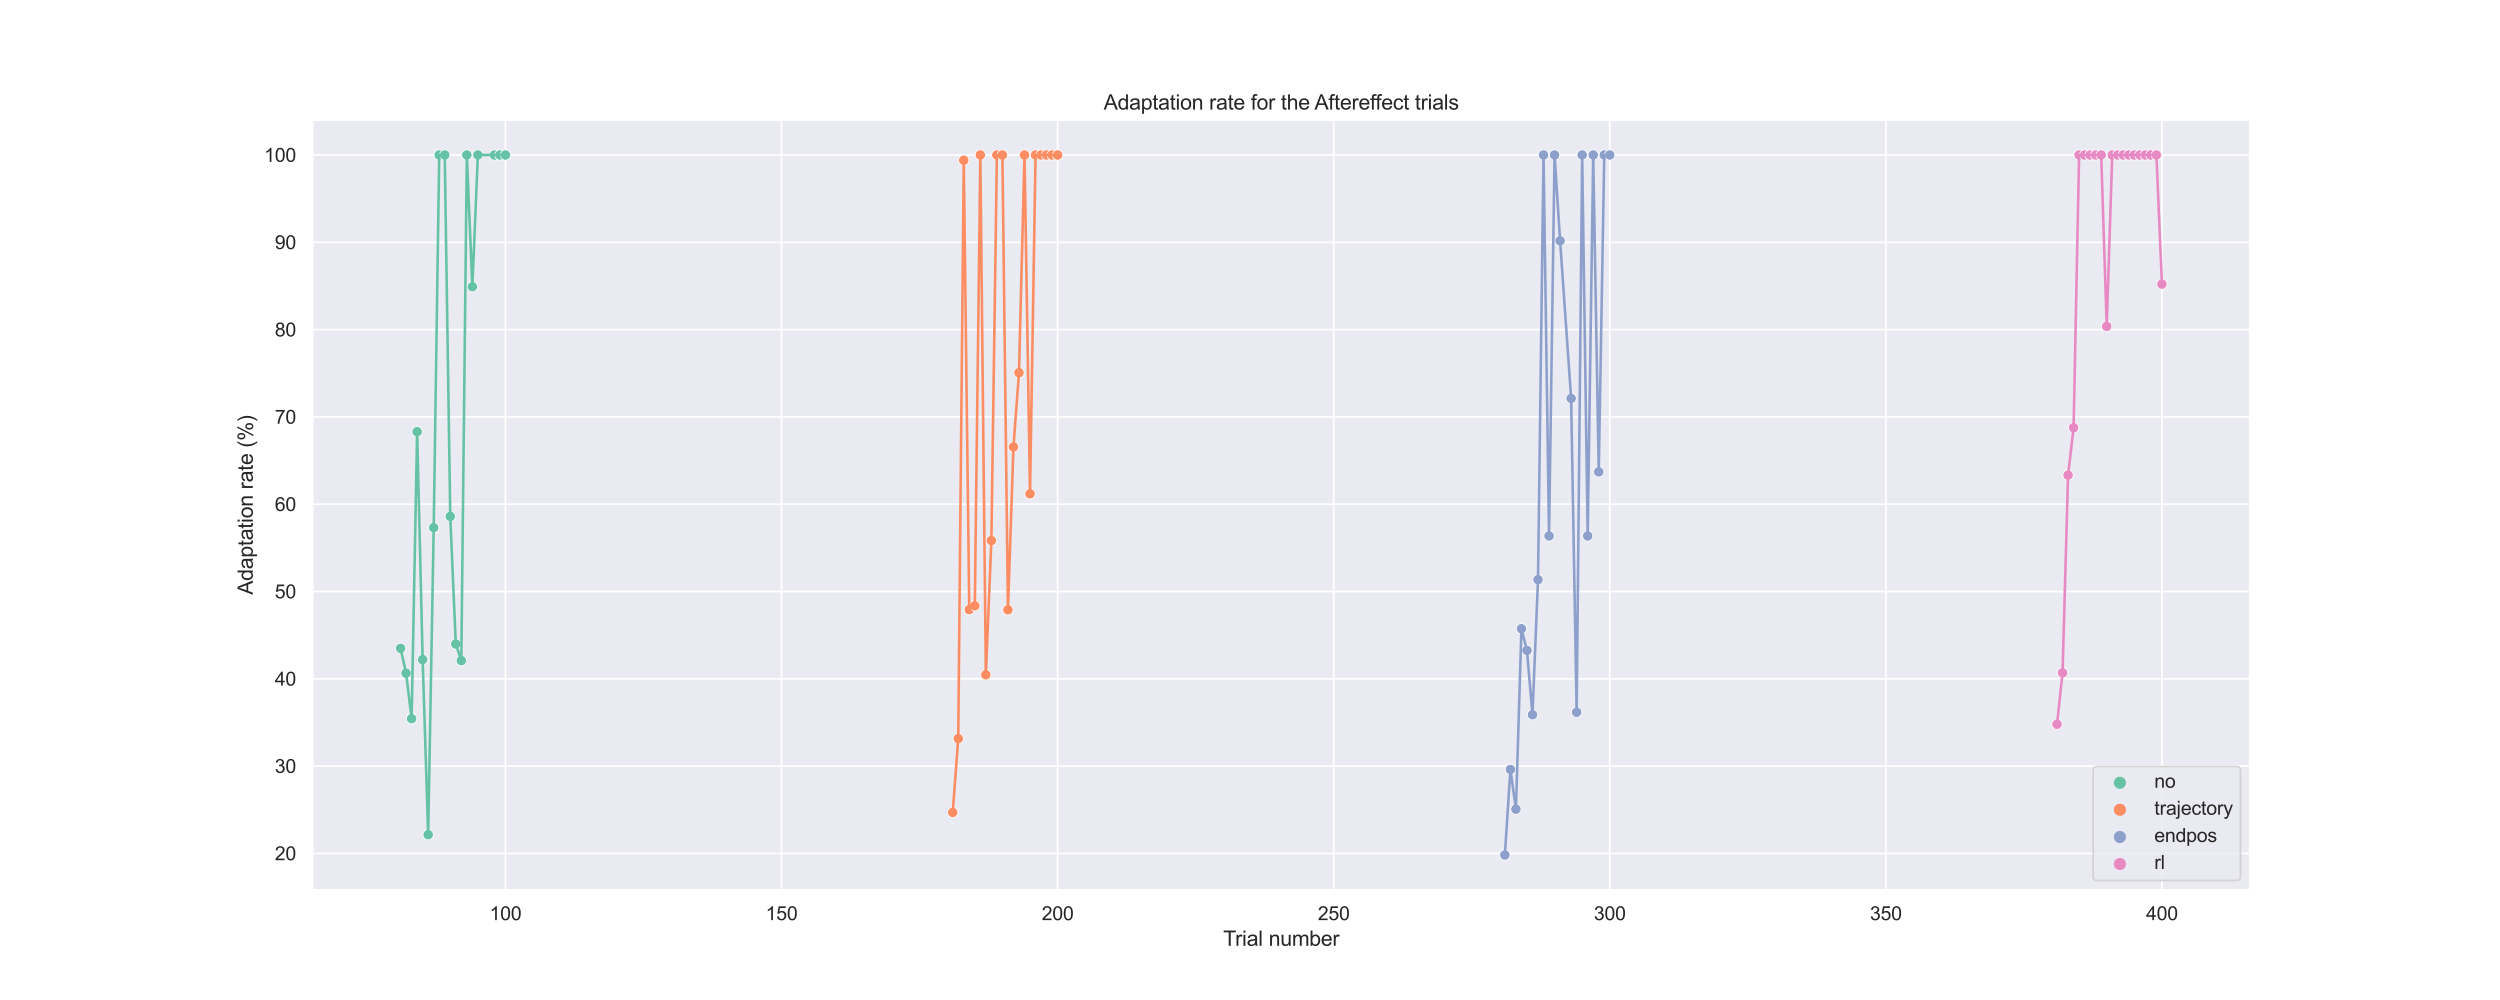 <?xml version="1.0" encoding="utf-8" standalone="no"?>
<!DOCTYPE svg PUBLIC "-//W3C//DTD SVG 1.1//EN"
  "http://www.w3.org/Graphics/SVG/1.1/DTD/svg11.dtd">
<svg xmlns:xlink="http://www.w3.org/1999/xlink" width="1440pt" height="576pt" viewBox="0 0 1440 576" xmlns="http://www.w3.org/2000/svg" version="1.1">
 <defs>
  <style type="text/css">*{stroke-linejoin: round; stroke-linecap: butt}</style>
 </defs>
 <g id="figure_1">
  <g id="patch_1">
   <path d="M 0 576 
L 1440 576 
L 1440 0 
L 0 0 
z
" style="fill: #ffffff"/>
  </g>
  <g id="axes_1">
   <g id="patch_2">
    <path d="M 180 512.64 
L 1296 512.64 
L 1296 69.12 
L 180 69.12 
z
" style="fill: #eaeaf2"/>
   </g>
   <g id="matplotlib.axis_1">
    <g id="xtick_1">
     <g id="line2d_1">
      <path d="M 291.155 512.64 
L 291.155 69.12 
" clip-path="url(#pd678b6596b)" style="fill: none; stroke: #ffffff; stroke-linecap: round"/>
     </g>
     <g id="text_1">
      <!-- 100 -->
      <g style="fill: #262626" transform="translate(281.979 530.014)scale(0.11 -0.11)">
       <defs>
        <path id="ArialMT-31" d="M 2384 0 
L 1822 0 
L 1822 3584 
Q 1619 3391 1289 3197 
Q 959 3003 697 2906 
L 697 3450 
Q 1169 3672 1522 3987 
Q 1875 4303 2022 4600 
L 2384 4600 
L 2384 0 
z
" transform="scale(0.016)"/>
        <path id="ArialMT-30" d="M 266 2259 
Q 266 3072 433 3567 
Q 600 4063 929 4331 
Q 1259 4600 1759 4600 
Q 2128 4600 2406 4451 
Q 2684 4303 2865 4023 
Q 3047 3744 3150 3342 
Q 3253 2941 3253 2259 
Q 3253 1453 3087 958 
Q 2922 463 2592 192 
Q 2263 -78 1759 -78 
Q 1097 -78 719 397 
Q 266 969 266 2259 
z
M 844 2259 
Q 844 1131 1108 757 
Q 1372 384 1759 384 
Q 2147 384 2411 759 
Q 2675 1134 2675 2259 
Q 2675 3391 2411 3762 
Q 2147 4134 1753 4134 
Q 1366 4134 1134 3806 
Q 844 3388 844 2259 
z
" transform="scale(0.016)"/>
       </defs>
       <use xlink:href="#ArialMT-31"/>
       <use xlink:href="#ArialMT-30" x="55.615"/>
       <use xlink:href="#ArialMT-30" x="111.23"/>
      </g>
     </g>
    </g>
    <g id="xtick_2">
     <g id="line2d_2">
      <path d="M 450.174 512.64 
L 450.174 69.12 
" clip-path="url(#pd678b6596b)" style="fill: none; stroke: #ffffff; stroke-linecap: round"/>
     </g>
     <g id="text_2">
      <!-- 150 -->
      <g style="fill: #262626" transform="translate(440.999 530.014)scale(0.11 -0.11)">
       <defs>
        <path id="ArialMT-35" d="M 266 1200 
L 856 1250 
Q 922 819 1161 601 
Q 1400 384 1738 384 
Q 2144 384 2425 690 
Q 2706 997 2706 1503 
Q 2706 1984 2436 2262 
Q 2166 2541 1728 2541 
Q 1456 2541 1237 2417 
Q 1019 2294 894 2097 
L 366 2166 
L 809 4519 
L 3088 4519 
L 3088 3981 
L 1259 3981 
L 1013 2750 
Q 1425 3038 1878 3038 
Q 2478 3038 2890 2622 
Q 3303 2206 3303 1553 
Q 3303 931 2941 478 
Q 2500 -78 1738 -78 
Q 1113 -78 717 272 
Q 322 622 266 1200 
z
" transform="scale(0.016)"/>
       </defs>
       <use xlink:href="#ArialMT-31"/>
       <use xlink:href="#ArialMT-35" x="55.615"/>
       <use xlink:href="#ArialMT-30" x="111.23"/>
      </g>
     </g>
    </g>
    <g id="xtick_3">
     <g id="line2d_3">
      <path d="M 609.194 512.64 
L 609.194 69.12 
" clip-path="url(#pd678b6596b)" style="fill: none; stroke: #ffffff; stroke-linecap: round"/>
     </g>
     <g id="text_3">
      <!-- 200 -->
      <g style="fill: #262626" transform="translate(600.019 530.014)scale(0.11 -0.11)">
       <defs>
        <path id="ArialMT-32" d="M 3222 541 
L 3222 0 
L 194 0 
Q 188 203 259 391 
Q 375 700 629 1000 
Q 884 1300 1366 1694 
Q 2113 2306 2375 2664 
Q 2638 3022 2638 3341 
Q 2638 3675 2398 3904 
Q 2159 4134 1775 4134 
Q 1369 4134 1125 3890 
Q 881 3647 878 3216 
L 300 3275 
Q 359 3922 746 4261 
Q 1134 4600 1788 4600 
Q 2447 4600 2831 4234 
Q 3216 3869 3216 3328 
Q 3216 3053 3103 2787 
Q 2991 2522 2730 2228 
Q 2469 1934 1863 1422 
Q 1356 997 1212 845 
Q 1069 694 975 541 
L 3222 541 
z
" transform="scale(0.016)"/>
       </defs>
       <use xlink:href="#ArialMT-32"/>
       <use xlink:href="#ArialMT-30" x="55.615"/>
       <use xlink:href="#ArialMT-30" x="111.23"/>
      </g>
     </g>
    </g>
    <g id="xtick_4">
     <g id="line2d_4">
      <path d="M 768.214 512.64 
L 768.214 69.12 
" clip-path="url(#pd678b6596b)" style="fill: none; stroke: #ffffff; stroke-linecap: round"/>
     </g>
     <g id="text_4">
      <!-- 250 -->
      <g style="fill: #262626" transform="translate(759.038 530.014)scale(0.11 -0.11)">
       <use xlink:href="#ArialMT-32"/>
       <use xlink:href="#ArialMT-35" x="55.615"/>
       <use xlink:href="#ArialMT-30" x="111.23"/>
      </g>
     </g>
    </g>
    <g id="xtick_5">
     <g id="line2d_5">
      <path d="M 927.233 512.64 
L 927.233 69.12 
" clip-path="url(#pd678b6596b)" style="fill: none; stroke: #ffffff; stroke-linecap: round"/>
     </g>
     <g id="text_5">
      <!-- 300 -->
      <g style="fill: #262626" transform="translate(918.058 530.014)scale(0.11 -0.11)">
       <defs>
        <path id="ArialMT-33" d="M 269 1209 
L 831 1284 
Q 928 806 1161 595 
Q 1394 384 1728 384 
Q 2125 384 2398 659 
Q 2672 934 2672 1341 
Q 2672 1728 2419 1979 
Q 2166 2231 1775 2231 
Q 1616 2231 1378 2169 
L 1441 2663 
Q 1497 2656 1531 2656 
Q 1891 2656 2178 2843 
Q 2466 3031 2466 3422 
Q 2466 3731 2256 3934 
Q 2047 4138 1716 4138 
Q 1388 4138 1169 3931 
Q 950 3725 888 3313 
L 325 3413 
Q 428 3978 793 4289 
Q 1159 4600 1703 4600 
Q 2078 4600 2393 4439 
Q 2709 4278 2876 4000 
Q 3044 3722 3044 3409 
Q 3044 3113 2884 2869 
Q 2725 2625 2413 2481 
Q 2819 2388 3044 2092 
Q 3269 1797 3269 1353 
Q 3269 753 2831 336 
Q 2394 -81 1725 -81 
Q 1122 -81 723 278 
Q 325 638 269 1209 
z
" transform="scale(0.016)"/>
       </defs>
       <use xlink:href="#ArialMT-33"/>
       <use xlink:href="#ArialMT-30" x="55.615"/>
       <use xlink:href="#ArialMT-30" x="111.23"/>
      </g>
     </g>
    </g>
    <g id="xtick_6">
     <g id="line2d_6">
      <path d="M 1086.253 512.64 
L 1086.253 69.12 
" clip-path="url(#pd678b6596b)" style="fill: none; stroke: #ffffff; stroke-linecap: round"/>
     </g>
     <g id="text_6">
      <!-- 350 -->
      <g style="fill: #262626" transform="translate(1077.078 530.014)scale(0.11 -0.11)">
       <use xlink:href="#ArialMT-33"/>
       <use xlink:href="#ArialMT-35" x="55.615"/>
       <use xlink:href="#ArialMT-30" x="111.23"/>
      </g>
     </g>
    </g>
    <g id="xtick_7">
     <g id="line2d_7">
      <path d="M 1245.273 512.64 
L 1245.273 69.12 
" clip-path="url(#pd678b6596b)" style="fill: none; stroke: #ffffff; stroke-linecap: round"/>
     </g>
     <g id="text_7">
      <!-- 400 -->
      <g style="fill: #262626" transform="translate(1236.097 530.014)scale(0.11 -0.11)">
       <defs>
        <path id="ArialMT-34" d="M 2069 0 
L 2069 1097 
L 81 1097 
L 81 1613 
L 2172 4581 
L 2631 4581 
L 2631 1613 
L 3250 1613 
L 3250 1097 
L 2631 1097 
L 2631 0 
L 2069 0 
z
M 2069 1613 
L 2069 3678 
L 634 1613 
L 2069 1613 
z
" transform="scale(0.016)"/>
       </defs>
       <use xlink:href="#ArialMT-34"/>
       <use xlink:href="#ArialMT-30" x="55.615"/>
       <use xlink:href="#ArialMT-30" x="111.23"/>
      </g>
     </g>
    </g>
    <g id="text_8">
     <!-- Trial number -->
     <g style="fill: #262626" transform="translate(704.551 544.789)scale(0.12 -0.12)">
      <defs>
       <path id="ArialMT-54" d="M 1659 0 
L 1659 4041 
L 150 4041 
L 150 4581 
L 3781 4581 
L 3781 4041 
L 2266 4041 
L 2266 0 
L 1659 0 
z
" transform="scale(0.016)"/>
       <path id="ArialMT-72" d="M 416 0 
L 416 3319 
L 922 3319 
L 922 2816 
Q 1116 3169 1280 3281 
Q 1444 3394 1641 3394 
Q 1925 3394 2219 3213 
L 2025 2691 
Q 1819 2813 1613 2813 
Q 1428 2813 1281 2702 
Q 1134 2591 1072 2394 
Q 978 2094 978 1738 
L 978 0 
L 416 0 
z
" transform="scale(0.016)"/>
       <path id="ArialMT-69" d="M 425 3934 
L 425 4581 
L 988 4581 
L 988 3934 
L 425 3934 
z
M 425 0 
L 425 3319 
L 988 3319 
L 988 0 
L 425 0 
z
" transform="scale(0.016)"/>
       <path id="ArialMT-61" d="M 2588 409 
Q 2275 144 1986 34 
Q 1697 -75 1366 -75 
Q 819 -75 525 192 
Q 231 459 231 875 
Q 231 1119 342 1320 
Q 453 1522 633 1644 
Q 813 1766 1038 1828 
Q 1203 1872 1538 1913 
Q 2219 1994 2541 2106 
Q 2544 2222 2544 2253 
Q 2544 2597 2384 2738 
Q 2169 2928 1744 2928 
Q 1347 2928 1158 2789 
Q 969 2650 878 2297 
L 328 2372 
Q 403 2725 575 2942 
Q 747 3159 1072 3276 
Q 1397 3394 1825 3394 
Q 2250 3394 2515 3294 
Q 2781 3194 2906 3042 
Q 3031 2891 3081 2659 
Q 3109 2516 3109 2141 
L 3109 1391 
Q 3109 606 3145 398 
Q 3181 191 3288 0 
L 2700 0 
Q 2613 175 2588 409 
z
M 2541 1666 
Q 2234 1541 1622 1453 
Q 1275 1403 1131 1340 
Q 988 1278 909 1158 
Q 831 1038 831 891 
Q 831 666 1001 516 
Q 1172 366 1500 366 
Q 1825 366 2078 508 
Q 2331 650 2450 897 
Q 2541 1088 2541 1459 
L 2541 1666 
z
" transform="scale(0.016)"/>
       <path id="ArialMT-6c" d="M 409 0 
L 409 4581 
L 972 4581 
L 972 0 
L 409 0 
z
" transform="scale(0.016)"/>
       <path id="ArialMT-20" transform="scale(0.016)"/>
       <path id="ArialMT-6e" d="M 422 0 
L 422 3319 
L 928 3319 
L 928 2847 
Q 1294 3394 1984 3394 
Q 2284 3394 2536 3286 
Q 2788 3178 2913 3003 
Q 3038 2828 3088 2588 
Q 3119 2431 3119 2041 
L 3119 0 
L 2556 0 
L 2556 2019 
Q 2556 2363 2490 2533 
Q 2425 2703 2258 2804 
Q 2091 2906 1866 2906 
Q 1506 2906 1245 2678 
Q 984 2450 984 1813 
L 984 0 
L 422 0 
z
" transform="scale(0.016)"/>
       <path id="ArialMT-75" d="M 2597 0 
L 2597 488 
Q 2209 -75 1544 -75 
Q 1250 -75 995 37 
Q 741 150 617 320 
Q 494 491 444 738 
Q 409 903 409 1263 
L 409 3319 
L 972 3319 
L 972 1478 
Q 972 1038 1006 884 
Q 1059 663 1231 536 
Q 1403 409 1656 409 
Q 1909 409 2131 539 
Q 2353 669 2445 892 
Q 2538 1116 2538 1541 
L 2538 3319 
L 3100 3319 
L 3100 0 
L 2597 0 
z
" transform="scale(0.016)"/>
       <path id="ArialMT-6d" d="M 422 0 
L 422 3319 
L 925 3319 
L 925 2853 
Q 1081 3097 1340 3245 
Q 1600 3394 1931 3394 
Q 2300 3394 2536 3241 
Q 2772 3088 2869 2813 
Q 3263 3394 3894 3394 
Q 4388 3394 4653 3120 
Q 4919 2847 4919 2278 
L 4919 0 
L 4359 0 
L 4359 2091 
Q 4359 2428 4304 2576 
Q 4250 2725 4106 2815 
Q 3963 2906 3769 2906 
Q 3419 2906 3187 2673 
Q 2956 2441 2956 1928 
L 2956 0 
L 2394 0 
L 2394 2156 
Q 2394 2531 2256 2718 
Q 2119 2906 1806 2906 
Q 1569 2906 1367 2781 
Q 1166 2656 1075 2415 
Q 984 2175 984 1722 
L 984 0 
L 422 0 
z
" transform="scale(0.016)"/>
       <path id="ArialMT-62" d="M 941 0 
L 419 0 
L 419 4581 
L 981 4581 
L 981 2947 
Q 1338 3394 1891 3394 
Q 2197 3394 2470 3270 
Q 2744 3147 2920 2923 
Q 3097 2700 3197 2384 
Q 3297 2069 3297 1709 
Q 3297 856 2875 390 
Q 2453 -75 1863 -75 
Q 1275 -75 941 416 
L 941 0 
z
M 934 1684 
Q 934 1088 1097 822 
Q 1363 388 1816 388 
Q 2184 388 2453 708 
Q 2722 1028 2722 1663 
Q 2722 2313 2464 2622 
Q 2206 2931 1841 2931 
Q 1472 2931 1203 2611 
Q 934 2291 934 1684 
z
" transform="scale(0.016)"/>
       <path id="ArialMT-65" d="M 2694 1069 
L 3275 997 
Q 3138 488 2766 206 
Q 2394 -75 1816 -75 
Q 1088 -75 661 373 
Q 234 822 234 1631 
Q 234 2469 665 2931 
Q 1097 3394 1784 3394 
Q 2450 3394 2872 2941 
Q 3294 2488 3294 1666 
Q 3294 1616 3291 1516 
L 816 1516 
Q 847 969 1125 678 
Q 1403 388 1819 388 
Q 2128 388 2347 550 
Q 2566 713 2694 1069 
z
M 847 1978 
L 2700 1978 
Q 2663 2397 2488 2606 
Q 2219 2931 1791 2931 
Q 1403 2931 1139 2672 
Q 875 2413 847 1978 
z
" transform="scale(0.016)"/>
      </defs>
      <use xlink:href="#ArialMT-54"/>
      <use xlink:href="#ArialMT-72" x="57.334"/>
      <use xlink:href="#ArialMT-69" x="90.635"/>
      <use xlink:href="#ArialMT-61" x="112.852"/>
      <use xlink:href="#ArialMT-6c" x="168.467"/>
      <use xlink:href="#ArialMT-20" x="190.684"/>
      <use xlink:href="#ArialMT-6e" x="218.467"/>
      <use xlink:href="#ArialMT-75" x="274.082"/>
      <use xlink:href="#ArialMT-6d" x="329.697"/>
      <use xlink:href="#ArialMT-62" x="412.998"/>
      <use xlink:href="#ArialMT-65" x="468.613"/>
      <use xlink:href="#ArialMT-72" x="524.229"/>
     </g>
    </g>
   </g>
   <g id="matplotlib.axis_2">
    <g id="ytick_1">
     <g id="line2d_8">
      <path d="M 180 491.556 
L 1296 491.556 
" clip-path="url(#pd678b6596b)" style="fill: none; stroke: #ffffff; stroke-linecap: round"/>
     </g>
     <g id="text_9">
      <!-- 20 -->
      <g style="fill: #262626" transform="translate(158.266 495.493)scale(0.11 -0.11)">
       <use xlink:href="#ArialMT-32"/>
       <use xlink:href="#ArialMT-30" x="55.615"/>
      </g>
     </g>
    </g>
    <g id="ytick_2">
     <g id="line2d_9">
      <path d="M 180 441.272 
L 1296 441.272 
" clip-path="url(#pd678b6596b)" style="fill: none; stroke: #ffffff; stroke-linecap: round"/>
     </g>
     <g id="text_10">
      <!-- 30 -->
      <g style="fill: #262626" transform="translate(158.266 445.208)scale(0.11 -0.11)">
       <use xlink:href="#ArialMT-33"/>
       <use xlink:href="#ArialMT-30" x="55.615"/>
      </g>
     </g>
    </g>
    <g id="ytick_3">
     <g id="line2d_10">
      <path d="M 180 390.987 
L 1296 390.987 
" clip-path="url(#pd678b6596b)" style="fill: none; stroke: #ffffff; stroke-linecap: round"/>
     </g>
     <g id="text_11">
      <!-- 40 -->
      <g style="fill: #262626" transform="translate(158.266 394.924)scale(0.11 -0.11)">
       <use xlink:href="#ArialMT-34"/>
       <use xlink:href="#ArialMT-30" x="55.615"/>
      </g>
     </g>
    </g>
    <g id="ytick_4">
     <g id="line2d_11">
      <path d="M 180 340.703 
L 1296 340.703 
" clip-path="url(#pd678b6596b)" style="fill: none; stroke: #ffffff; stroke-linecap: round"/>
     </g>
     <g id="text_12">
      <!-- 50 -->
      <g style="fill: #262626" transform="translate(158.266 344.639)scale(0.11 -0.11)">
       <use xlink:href="#ArialMT-35"/>
       <use xlink:href="#ArialMT-30" x="55.615"/>
      </g>
     </g>
    </g>
    <g id="ytick_5">
     <g id="line2d_12">
      <path d="M 180 290.418 
L 1296 290.418 
" clip-path="url(#pd678b6596b)" style="fill: none; stroke: #ffffff; stroke-linecap: round"/>
     </g>
     <g id="text_13">
      <!-- 60 -->
      <g style="fill: #262626" transform="translate(158.266 294.355)scale(0.11 -0.11)">
       <defs>
        <path id="ArialMT-36" d="M 3184 3459 
L 2625 3416 
Q 2550 3747 2413 3897 
Q 2184 4138 1850 4138 
Q 1581 4138 1378 3988 
Q 1113 3794 959 3422 
Q 806 3050 800 2363 
Q 1003 2672 1297 2822 
Q 1591 2972 1913 2972 
Q 2475 2972 2870 2558 
Q 3266 2144 3266 1488 
Q 3266 1056 3080 686 
Q 2894 316 2569 119 
Q 2244 -78 1831 -78 
Q 1128 -78 684 439 
Q 241 956 241 2144 
Q 241 3472 731 4075 
Q 1159 4600 1884 4600 
Q 2425 4600 2770 4297 
Q 3116 3994 3184 3459 
z
M 888 1484 
Q 888 1194 1011 928 
Q 1134 663 1356 523 
Q 1578 384 1822 384 
Q 2178 384 2434 671 
Q 2691 959 2691 1453 
Q 2691 1928 2437 2201 
Q 2184 2475 1800 2475 
Q 1419 2475 1153 2201 
Q 888 1928 888 1484 
z
" transform="scale(0.016)"/>
       </defs>
       <use xlink:href="#ArialMT-36"/>
       <use xlink:href="#ArialMT-30" x="55.615"/>
      </g>
     </g>
    </g>
    <g id="ytick_6">
     <g id="line2d_13">
      <path d="M 180 240.134 
L 1296 240.134 
" clip-path="url(#pd678b6596b)" style="fill: none; stroke: #ffffff; stroke-linecap: round"/>
     </g>
     <g id="text_14">
      <!-- 70 -->
      <g style="fill: #262626" transform="translate(158.266 244.07)scale(0.11 -0.11)">
       <defs>
        <path id="ArialMT-37" d="M 303 3981 
L 303 4522 
L 3269 4522 
L 3269 4084 
Q 2831 3619 2401 2847 
Q 1972 2075 1738 1259 
Q 1569 684 1522 0 
L 944 0 
Q 953 541 1156 1306 
Q 1359 2072 1739 2783 
Q 2119 3494 2547 3981 
L 303 3981 
z
" transform="scale(0.016)"/>
       </defs>
       <use xlink:href="#ArialMT-37"/>
       <use xlink:href="#ArialMT-30" x="55.615"/>
      </g>
     </g>
    </g>
    <g id="ytick_7">
     <g id="line2d_14">
      <path d="M 180 189.849 
L 1296 189.849 
" clip-path="url(#pd678b6596b)" style="fill: none; stroke: #ffffff; stroke-linecap: round"/>
     </g>
     <g id="text_15">
      <!-- 80 -->
      <g style="fill: #262626" transform="translate(158.266 193.786)scale(0.11 -0.11)">
       <defs>
        <path id="ArialMT-38" d="M 1131 2484 
Q 781 2613 612 2850 
Q 444 3088 444 3419 
Q 444 3919 803 4259 
Q 1163 4600 1759 4600 
Q 2359 4600 2725 4251 
Q 3091 3903 3091 3403 
Q 3091 3084 2923 2848 
Q 2756 2613 2416 2484 
Q 2838 2347 3058 2040 
Q 3278 1734 3278 1309 
Q 3278 722 2862 322 
Q 2447 -78 1769 -78 
Q 1091 -78 675 323 
Q 259 725 259 1325 
Q 259 1772 486 2073 
Q 713 2375 1131 2484 
z
M 1019 3438 
Q 1019 3113 1228 2906 
Q 1438 2700 1772 2700 
Q 2097 2700 2305 2904 
Q 2513 3109 2513 3406 
Q 2513 3716 2298 3927 
Q 2084 4138 1766 4138 
Q 1444 4138 1231 3931 
Q 1019 3725 1019 3438 
z
M 838 1322 
Q 838 1081 952 856 
Q 1066 631 1291 507 
Q 1516 384 1775 384 
Q 2178 384 2440 643 
Q 2703 903 2703 1303 
Q 2703 1709 2433 1975 
Q 2163 2241 1756 2241 
Q 1359 2241 1098 1978 
Q 838 1716 838 1322 
z
" transform="scale(0.016)"/>
       </defs>
       <use xlink:href="#ArialMT-38"/>
       <use xlink:href="#ArialMT-30" x="55.615"/>
      </g>
     </g>
    </g>
    <g id="ytick_8">
     <g id="line2d_15">
      <path d="M 180 139.565 
L 1296 139.565 
" clip-path="url(#pd678b6596b)" style="fill: none; stroke: #ffffff; stroke-linecap: round"/>
     </g>
     <g id="text_16">
      <!-- 90 -->
      <g style="fill: #262626" transform="translate(158.266 143.501)scale(0.11 -0.11)">
       <defs>
        <path id="ArialMT-39" d="M 350 1059 
L 891 1109 
Q 959 728 1153 556 
Q 1347 384 1650 384 
Q 1909 384 2104 503 
Q 2300 622 2425 820 
Q 2550 1019 2634 1356 
Q 2719 1694 2719 2044 
Q 2719 2081 2716 2156 
Q 2547 1888 2255 1720 
Q 1963 1553 1622 1553 
Q 1053 1553 659 1965 
Q 266 2378 266 3053 
Q 266 3750 677 4175 
Q 1088 4600 1706 4600 
Q 2153 4600 2523 4359 
Q 2894 4119 3086 3673 
Q 3278 3228 3278 2384 
Q 3278 1506 3087 986 
Q 2897 466 2520 194 
Q 2144 -78 1638 -78 
Q 1100 -78 759 220 
Q 419 519 350 1059 
z
M 2653 3081 
Q 2653 3566 2395 3850 
Q 2138 4134 1775 4134 
Q 1400 4134 1122 3828 
Q 844 3522 844 3034 
Q 844 2597 1108 2323 
Q 1372 2050 1759 2050 
Q 2150 2050 2401 2323 
Q 2653 2597 2653 3081 
z
" transform="scale(0.016)"/>
       </defs>
       <use xlink:href="#ArialMT-39"/>
       <use xlink:href="#ArialMT-30" x="55.615"/>
      </g>
     </g>
    </g>
    <g id="ytick_9">
     <g id="line2d_16">
      <path d="M 180 89.28 
L 1296 89.28 
" clip-path="url(#pd678b6596b)" style="fill: none; stroke: #ffffff; stroke-linecap: round"/>
     </g>
     <g id="text_17">
      <!-- 100 -->
      <g style="fill: #262626" transform="translate(152.149 93.217)scale(0.11 -0.11)">
       <use xlink:href="#ArialMT-31"/>
       <use xlink:href="#ArialMT-30" x="55.615"/>
       <use xlink:href="#ArialMT-30" x="111.23"/>
      </g>
     </g>
    </g>
    <g id="text_18">
     <!-- Adaptation rate (%) -->
     <g style="fill: #262626" transform="translate(145.623 342.571)rotate(-90)scale(0.12 -0.12)">
      <defs>
       <path id="ArialMT-41" d="M -9 0 
L 1750 4581 
L 2403 4581 
L 4278 0 
L 3588 0 
L 3053 1388 
L 1138 1388 
L 634 0 
L -9 0 
z
M 1313 1881 
L 2866 1881 
L 2388 3150 
Q 2169 3728 2063 4100 
Q 1975 3659 1816 3225 
L 1313 1881 
z
" transform="scale(0.016)"/>
       <path id="ArialMT-64" d="M 2575 0 
L 2575 419 
Q 2259 -75 1647 -75 
Q 1250 -75 917 144 
Q 584 363 401 755 
Q 219 1147 219 1656 
Q 219 2153 384 2558 
Q 550 2963 881 3178 
Q 1213 3394 1622 3394 
Q 1922 3394 2156 3267 
Q 2391 3141 2538 2938 
L 2538 4581 
L 3097 4581 
L 3097 0 
L 2575 0 
z
M 797 1656 
Q 797 1019 1065 703 
Q 1334 388 1700 388 
Q 2069 388 2326 689 
Q 2584 991 2584 1609 
Q 2584 2291 2321 2609 
Q 2059 2928 1675 2928 
Q 1300 2928 1048 2622 
Q 797 2316 797 1656 
z
" transform="scale(0.016)"/>
       <path id="ArialMT-70" d="M 422 -1272 
L 422 3319 
L 934 3319 
L 934 2888 
Q 1116 3141 1344 3267 
Q 1572 3394 1897 3394 
Q 2322 3394 2647 3175 
Q 2972 2956 3137 2557 
Q 3303 2159 3303 1684 
Q 3303 1175 3120 767 
Q 2938 359 2589 142 
Q 2241 -75 1856 -75 
Q 1575 -75 1351 44 
Q 1128 163 984 344 
L 984 -1272 
L 422 -1272 
z
M 931 1641 
Q 931 1000 1190 694 
Q 1450 388 1819 388 
Q 2194 388 2461 705 
Q 2728 1022 2728 1688 
Q 2728 2322 2467 2637 
Q 2206 2953 1844 2953 
Q 1484 2953 1207 2617 
Q 931 2281 931 1641 
z
" transform="scale(0.016)"/>
       <path id="ArialMT-74" d="M 1650 503 
L 1731 6 
Q 1494 -44 1306 -44 
Q 1000 -44 831 53 
Q 663 150 594 308 
Q 525 466 525 972 
L 525 2881 
L 113 2881 
L 113 3319 
L 525 3319 
L 525 4141 
L 1084 4478 
L 1084 3319 
L 1650 3319 
L 1650 2881 
L 1084 2881 
L 1084 941 
Q 1084 700 1114 631 
Q 1144 563 1211 522 
Q 1278 481 1403 481 
Q 1497 481 1650 503 
z
" transform="scale(0.016)"/>
       <path id="ArialMT-6f" d="M 213 1659 
Q 213 2581 725 3025 
Q 1153 3394 1769 3394 
Q 2453 3394 2887 2945 
Q 3322 2497 3322 1706 
Q 3322 1066 3130 698 
Q 2938 331 2570 128 
Q 2203 -75 1769 -75 
Q 1072 -75 642 372 
Q 213 819 213 1659 
z
M 791 1659 
Q 791 1022 1069 705 
Q 1347 388 1769 388 
Q 2188 388 2466 706 
Q 2744 1025 2744 1678 
Q 2744 2294 2464 2611 
Q 2184 2928 1769 2928 
Q 1347 2928 1069 2612 
Q 791 2297 791 1659 
z
" transform="scale(0.016)"/>
       <path id="ArialMT-28" d="M 1497 -1347 
Q 1031 -759 709 28 
Q 388 816 388 1659 
Q 388 2403 628 3084 
Q 909 3875 1497 4659 
L 1900 4659 
Q 1522 4009 1400 3731 
Q 1209 3300 1100 2831 
Q 966 2247 966 1656 
Q 966 153 1900 -1347 
L 1497 -1347 
z
" transform="scale(0.016)"/>
       <path id="ArialMT-25" d="M 372 3481 
Q 372 3972 619 4315 
Q 866 4659 1334 4659 
Q 1766 4659 2048 4351 
Q 2331 4044 2331 3447 
Q 2331 2866 2045 2552 
Q 1759 2238 1341 2238 
Q 925 2238 648 2547 
Q 372 2856 372 3481 
z
M 1350 4272 
Q 1141 4272 1002 4090 
Q 863 3909 863 3425 
Q 863 2984 1003 2804 
Q 1144 2625 1350 2625 
Q 1563 2625 1702 2806 
Q 1841 2988 1841 3469 
Q 1841 3913 1700 4092 
Q 1559 4272 1350 4272 
z
M 1353 -169 
L 3859 4659 
L 4316 4659 
L 1819 -169 
L 1353 -169 
z
M 3334 1075 
Q 3334 1569 3581 1911 
Q 3828 2253 4300 2253 
Q 4731 2253 5014 1945 
Q 5297 1638 5297 1041 
Q 5297 459 5011 145 
Q 4725 -169 4303 -169 
Q 3888 -169 3611 142 
Q 3334 453 3334 1075 
z
M 4316 1866 
Q 4103 1866 3964 1684 
Q 3825 1503 3825 1019 
Q 3825 581 3965 400 
Q 4106 219 4313 219 
Q 4528 219 4667 400 
Q 4806 581 4806 1063 
Q 4806 1506 4665 1686 
Q 4525 1866 4316 1866 
z
" transform="scale(0.016)"/>
       <path id="ArialMT-29" d="M 791 -1347 
L 388 -1347 
Q 1322 153 1322 1656 
Q 1322 2244 1188 2822 
Q 1081 3291 891 3722 
Q 769 4003 388 4659 
L 791 4659 
Q 1378 3875 1659 3084 
Q 1900 2403 1900 1659 
Q 1900 816 1576 28 
Q 1253 -759 791 -1347 
z
" transform="scale(0.016)"/>
      </defs>
      <use xlink:href="#ArialMT-41"/>
      <use xlink:href="#ArialMT-64" x="66.699"/>
      <use xlink:href="#ArialMT-61" x="122.314"/>
      <use xlink:href="#ArialMT-70" x="177.93"/>
      <use xlink:href="#ArialMT-74" x="233.545"/>
      <use xlink:href="#ArialMT-61" x="261.328"/>
      <use xlink:href="#ArialMT-74" x="316.943"/>
      <use xlink:href="#ArialMT-69" x="344.727"/>
      <use xlink:href="#ArialMT-6f" x="366.943"/>
      <use xlink:href="#ArialMT-6e" x="422.559"/>
      <use xlink:href="#ArialMT-20" x="478.174"/>
      <use xlink:href="#ArialMT-72" x="505.957"/>
      <use xlink:href="#ArialMT-61" x="539.258"/>
      <use xlink:href="#ArialMT-74" x="594.873"/>
      <use xlink:href="#ArialMT-65" x="622.656"/>
      <use xlink:href="#ArialMT-20" x="678.271"/>
      <use xlink:href="#ArialMT-28" x="706.055"/>
      <use xlink:href="#ArialMT-25" x="739.355"/>
      <use xlink:href="#ArialMT-29" x="828.271"/>
     </g>
    </g>
   </g>
   <g id="PathCollection_1">
    <defs>
     <path id="C0_0_3784676501" d="M 0 3 
C 0.796 3 1.559 2.684 2.121 2.121 
C 2.684 1.559 3 0.796 3 -0 
C 3 -0.796 2.684 -1.559 2.121 -2.121 
C 1.559 -2.684 0.796 -3 0 -3 
C -0.796 -3 -1.559 -2.684 -2.121 -2.121 
C -2.684 -1.559 -3 -0.796 -3 0 
C -3 0.796 -2.684 1.559 -2.121 2.121 
C -1.559 2.684 -0.796 3 0 3 
z
"/>
    </defs>
    <g clip-path="url(#pd678b6596b)">
     <use xlink:href="#C0_0_3784676501" x="230.727" y="373.454" style="fill: #66c2a5; stroke: #ffffff; stroke-width: 0.48"/>
    </g>
    <g clip-path="url(#pd678b6596b)">
     <use xlink:href="#C0_0_3784676501" x="233.908" y="387.762" style="fill: #66c2a5; stroke: #ffffff; stroke-width: 0.48"/>
    </g>
    <g clip-path="url(#pd678b6596b)">
     <use xlink:href="#C0_0_3784676501" x="237.088" y="413.947" style="fill: #66c2a5; stroke: #ffffff; stroke-width: 0.48"/>
    </g>
    <g clip-path="url(#pd678b6596b)">
     <use xlink:href="#C0_0_3784676501" x="240.268" y="248.695" style="fill: #66c2a5; stroke: #ffffff; stroke-width: 0.48"/>
    </g>
    <g clip-path="url(#pd678b6596b)">
     <use xlink:href="#C0_0_3784676501" x="243.449" y="379.922" style="fill: #66c2a5; stroke: #ffffff; stroke-width: 0.48"/>
    </g>
    <g clip-path="url(#pd678b6596b)">
     <use xlink:href="#C0_0_3784676501" x="246.629" y="480.786" style="fill: #66c2a5; stroke: #ffffff; stroke-width: 0.48"/>
    </g>
    <g clip-path="url(#pd678b6596b)">
     <use xlink:href="#C0_0_3784676501" x="249.81" y="303.924" style="fill: #66c2a5; stroke: #ffffff; stroke-width: 0.48"/>
    </g>
    <g clip-path="url(#pd678b6596b)">
     <use xlink:href="#C0_0_3784676501" x="252.99" y="89.28" style="fill: #66c2a5; stroke: #ffffff; stroke-width: 0.48"/>
    </g>
    <g clip-path="url(#pd678b6596b)">
     <use xlink:href="#C0_0_3784676501" x="256.17" y="89.28" style="fill: #66c2a5; stroke: #ffffff; stroke-width: 0.48"/>
    </g>
    <g clip-path="url(#pd678b6596b)">
     <use xlink:href="#C0_0_3784676501" x="259.351" y="297.449" style="fill: #66c2a5; stroke: #ffffff; stroke-width: 0.48"/>
    </g>
    <g clip-path="url(#pd678b6596b)">
     <use xlink:href="#C0_0_3784676501" x="262.531" y="370.961" style="fill: #66c2a5; stroke: #ffffff; stroke-width: 0.48"/>
    </g>
    <g clip-path="url(#pd678b6596b)">
     <use xlink:href="#C0_0_3784676501" x="265.712" y="380.509" style="fill: #66c2a5; stroke: #ffffff; stroke-width: 0.48"/>
    </g>
    <g clip-path="url(#pd678b6596b)">
     <use xlink:href="#C0_0_3784676501" x="268.892" y="89.28" style="fill: #66c2a5; stroke: #ffffff; stroke-width: 0.48"/>
    </g>
    <g clip-path="url(#pd678b6596b)">
     <use xlink:href="#C0_0_3784676501" x="272.072" y="165.15" style="fill: #66c2a5; stroke: #ffffff; stroke-width: 0.48"/>
    </g>
    <g clip-path="url(#pd678b6596b)">
     <use xlink:href="#C0_0_3784676501" x="275.253" y="89.28" style="fill: #66c2a5; stroke: #ffffff; stroke-width: 0.48"/>
    </g>
    <g clip-path="url(#pd678b6596b)">
     <use xlink:href="#C0_0_3784676501" x="284.794" y="89.28" style="fill: #66c2a5; stroke: #ffffff; stroke-width: 0.48"/>
    </g>
    <g clip-path="url(#pd678b6596b)">
     <use xlink:href="#C0_0_3784676501" x="287.974" y="89.28" style="fill: #66c2a5; stroke: #ffffff; stroke-width: 0.48"/>
    </g>
    <g clip-path="url(#pd678b6596b)">
     <use xlink:href="#C0_0_3784676501" x="291.155" y="89.28" style="fill: #66c2a5; stroke: #ffffff; stroke-width: 0.48"/>
    </g>
    <g clip-path="url(#pd678b6596b)">
     <use xlink:href="#C0_0_3784676501" x="548.767" y="467.959" style="fill: #fc8d62; stroke: #ffffff; stroke-width: 0.48"/>
    </g>
    <g clip-path="url(#pd678b6596b)">
     <use xlink:href="#C0_0_3784676501" x="551.947" y="425.431" style="fill: #fc8d62; stroke: #ffffff; stroke-width: 0.48"/>
    </g>
    <g clip-path="url(#pd678b6596b)">
     <use xlink:href="#C0_0_3784676501" x="555.127" y="92.311" style="fill: #fc8d62; stroke: #ffffff; stroke-width: 0.48"/>
    </g>
    <g clip-path="url(#pd678b6596b)">
     <use xlink:href="#C0_0_3784676501" x="558.308" y="351.145" style="fill: #fc8d62; stroke: #ffffff; stroke-width: 0.48"/>
    </g>
    <g clip-path="url(#pd678b6596b)">
     <use xlink:href="#C0_0_3784676501" x="561.488" y="348.936" style="fill: #fc8d62; stroke: #ffffff; stroke-width: 0.48"/>
    </g>
    <g clip-path="url(#pd678b6596b)">
     <use xlink:href="#C0_0_3784676501" x="564.669" y="89.28" style="fill: #fc8d62; stroke: #ffffff; stroke-width: 0.48"/>
    </g>
    <g clip-path="url(#pd678b6596b)">
     <use xlink:href="#C0_0_3784676501" x="567.849" y="388.664" style="fill: #fc8d62; stroke: #ffffff; stroke-width: 0.48"/>
    </g>
    <g clip-path="url(#pd678b6596b)">
     <use xlink:href="#C0_0_3784676501" x="571.029" y="311.346" style="fill: #fc8d62; stroke: #ffffff; stroke-width: 0.48"/>
    </g>
    <g clip-path="url(#pd678b6596b)">
     <use xlink:href="#C0_0_3784676501" x="574.21" y="89.28" style="fill: #fc8d62; stroke: #ffffff; stroke-width: 0.48"/>
    </g>
    <g clip-path="url(#pd678b6596b)">
     <use xlink:href="#C0_0_3784676501" x="577.39" y="89.28" style="fill: #fc8d62; stroke: #ffffff; stroke-width: 0.48"/>
    </g>
    <g clip-path="url(#pd678b6596b)">
     <use xlink:href="#C0_0_3784676501" x="580.571" y="351.238" style="fill: #fc8d62; stroke: #ffffff; stroke-width: 0.48"/>
    </g>
    <g clip-path="url(#pd678b6596b)">
     <use xlink:href="#C0_0_3784676501" x="583.751" y="257.458" style="fill: #fc8d62; stroke: #ffffff; stroke-width: 0.48"/>
    </g>
    <g clip-path="url(#pd678b6596b)">
     <use xlink:href="#C0_0_3784676501" x="586.931" y="214.688" style="fill: #fc8d62; stroke: #ffffff; stroke-width: 0.48"/>
    </g>
    <g clip-path="url(#pd678b6596b)">
     <use xlink:href="#C0_0_3784676501" x="590.112" y="89.28" style="fill: #fc8d62; stroke: #ffffff; stroke-width: 0.48"/>
    </g>
    <g clip-path="url(#pd678b6596b)">
     <use xlink:href="#C0_0_3784676501" x="593.292" y="284.447" style="fill: #fc8d62; stroke: #ffffff; stroke-width: 0.48"/>
    </g>
    <g clip-path="url(#pd678b6596b)">
     <use xlink:href="#C0_0_3784676501" x="596.472" y="89.28" style="fill: #fc8d62; stroke: #ffffff; stroke-width: 0.48"/>
    </g>
    <g clip-path="url(#pd678b6596b)">
     <use xlink:href="#C0_0_3784676501" x="599.653" y="89.28" style="fill: #fc8d62; stroke: #ffffff; stroke-width: 0.48"/>
    </g>
    <g clip-path="url(#pd678b6596b)">
     <use xlink:href="#C0_0_3784676501" x="602.833" y="89.28" style="fill: #fc8d62; stroke: #ffffff; stroke-width: 0.48"/>
    </g>
    <g clip-path="url(#pd678b6596b)">
     <use xlink:href="#C0_0_3784676501" x="606.014" y="89.28" style="fill: #fc8d62; stroke: #ffffff; stroke-width: 0.48"/>
    </g>
    <g clip-path="url(#pd678b6596b)">
     <use xlink:href="#C0_0_3784676501" x="609.194" y="89.28" style="fill: #fc8d62; stroke: #ffffff; stroke-width: 0.48"/>
    </g>
    <g clip-path="url(#pd678b6596b)">
     <use xlink:href="#C0_0_3784676501" x="866.806" y="492.48" style="fill: #8da0cb; stroke: #ffffff; stroke-width: 0.48"/>
    </g>
    <g clip-path="url(#pd678b6596b)">
     <use xlink:href="#C0_0_3784676501" x="869.986" y="443.212" style="fill: #8da0cb; stroke: #ffffff; stroke-width: 0.48"/>
    </g>
    <g clip-path="url(#pd678b6596b)">
     <use xlink:href="#C0_0_3784676501" x="873.167" y="466.084" style="fill: #8da0cb; stroke: #ffffff; stroke-width: 0.48"/>
    </g>
    <g clip-path="url(#pd678b6596b)">
     <use xlink:href="#C0_0_3784676501" x="876.347" y="362.151" style="fill: #8da0cb; stroke: #ffffff; stroke-width: 0.48"/>
    </g>
    <g clip-path="url(#pd678b6596b)">
     <use xlink:href="#C0_0_3784676501" x="879.528" y="374.658" style="fill: #8da0cb; stroke: #ffffff; stroke-width: 0.48"/>
    </g>
    <g clip-path="url(#pd678b6596b)">
     <use xlink:href="#C0_0_3784676501" x="882.708" y="411.711" style="fill: #8da0cb; stroke: #ffffff; stroke-width: 0.48"/>
    </g>
    <g clip-path="url(#pd678b6596b)">
     <use xlink:href="#C0_0_3784676501" x="885.888" y="333.889" style="fill: #8da0cb; stroke: #ffffff; stroke-width: 0.48"/>
    </g>
    <g clip-path="url(#pd678b6596b)">
     <use xlink:href="#C0_0_3784676501" x="889.069" y="89.28" style="fill: #8da0cb; stroke: #ffffff; stroke-width: 0.48"/>
    </g>
    <g clip-path="url(#pd678b6596b)">
     <use xlink:href="#C0_0_3784676501" x="892.249" y="308.721" style="fill: #8da0cb; stroke: #ffffff; stroke-width: 0.48"/>
    </g>
    <g clip-path="url(#pd678b6596b)">
     <use xlink:href="#C0_0_3784676501" x="895.429" y="89.28" style="fill: #8da0cb; stroke: #ffffff; stroke-width: 0.48"/>
    </g>
    <g clip-path="url(#pd678b6596b)">
     <use xlink:href="#C0_0_3784676501" x="898.61" y="138.662" style="fill: #8da0cb; stroke: #ffffff; stroke-width: 0.48"/>
    </g>
    <g clip-path="url(#pd678b6596b)">
     <use xlink:href="#C0_0_3784676501" x="904.971" y="229.468" style="fill: #8da0cb; stroke: #ffffff; stroke-width: 0.48"/>
    </g>
    <g clip-path="url(#pd678b6596b)">
     <use xlink:href="#C0_0_3784676501" x="908.151" y="410.219" style="fill: #8da0cb; stroke: #ffffff; stroke-width: 0.48"/>
    </g>
    <g clip-path="url(#pd678b6596b)">
     <use xlink:href="#C0_0_3784676501" x="911.331" y="89.28" style="fill: #8da0cb; stroke: #ffffff; stroke-width: 0.48"/>
    </g>
    <g clip-path="url(#pd678b6596b)">
     <use xlink:href="#C0_0_3784676501" x="914.512" y="308.7" style="fill: #8da0cb; stroke: #ffffff; stroke-width: 0.48"/>
    </g>
    <g clip-path="url(#pd678b6596b)">
     <use xlink:href="#C0_0_3784676501" x="917.692" y="89.28" style="fill: #8da0cb; stroke: #ffffff; stroke-width: 0.48"/>
    </g>
    <g clip-path="url(#pd678b6596b)">
     <use xlink:href="#C0_0_3784676501" x="920.873" y="271.787" style="fill: #8da0cb; stroke: #ffffff; stroke-width: 0.48"/>
    </g>
    <g clip-path="url(#pd678b6596b)">
     <use xlink:href="#C0_0_3784676501" x="924.053" y="89.28" style="fill: #8da0cb; stroke: #ffffff; stroke-width: 0.48"/>
    </g>
    <g clip-path="url(#pd678b6596b)">
     <use xlink:href="#C0_0_3784676501" x="927.233" y="89.28" style="fill: #8da0cb; stroke: #ffffff; stroke-width: 0.48"/>
    </g>
    <g clip-path="url(#pd678b6596b)">
     <use xlink:href="#C0_0_3784676501" x="1184.845" y="417.192" style="fill: #e78ac3; stroke: #ffffff; stroke-width: 0.48"/>
    </g>
    <g clip-path="url(#pd678b6596b)">
     <use xlink:href="#C0_0_3784676501" x="1188.026" y="387.539" style="fill: #e78ac3; stroke: #ffffff; stroke-width: 0.48"/>
    </g>
    <g clip-path="url(#pd678b6596b)">
     <use xlink:href="#C0_0_3784676501" x="1191.206" y="273.69" style="fill: #e78ac3; stroke: #ffffff; stroke-width: 0.48"/>
    </g>
    <g clip-path="url(#pd678b6596b)">
     <use xlink:href="#C0_0_3784676501" x="1194.386" y="246.359" style="fill: #e78ac3; stroke: #ffffff; stroke-width: 0.48"/>
    </g>
    <g clip-path="url(#pd678b6596b)">
     <use xlink:href="#C0_0_3784676501" x="1197.567" y="89.28" style="fill: #e78ac3; stroke: #ffffff; stroke-width: 0.48"/>
    </g>
    <g clip-path="url(#pd678b6596b)">
     <use xlink:href="#C0_0_3784676501" x="1200.747" y="89.28" style="fill: #e78ac3; stroke: #ffffff; stroke-width: 0.48"/>
    </g>
    <g clip-path="url(#pd678b6596b)">
     <use xlink:href="#C0_0_3784676501" x="1203.928" y="89.28" style="fill: #e78ac3; stroke: #ffffff; stroke-width: 0.48"/>
    </g>
    <g clip-path="url(#pd678b6596b)">
     <use xlink:href="#C0_0_3784676501" x="1207.108" y="89.28" style="fill: #e78ac3; stroke: #ffffff; stroke-width: 0.48"/>
    </g>
    <g clip-path="url(#pd678b6596b)">
     <use xlink:href="#C0_0_3784676501" x="1210.288" y="89.28" style="fill: #e78ac3; stroke: #ffffff; stroke-width: 0.48"/>
    </g>
    <g clip-path="url(#pd678b6596b)">
     <use xlink:href="#C0_0_3784676501" x="1213.469" y="187.972" style="fill: #e78ac3; stroke: #ffffff; stroke-width: 0.48"/>
    </g>
    <g clip-path="url(#pd678b6596b)">
     <use xlink:href="#C0_0_3784676501" x="1216.649" y="89.28" style="fill: #e78ac3; stroke: #ffffff; stroke-width: 0.48"/>
    </g>
    <g clip-path="url(#pd678b6596b)">
     <use xlink:href="#C0_0_3784676501" x="1219.83" y="89.28" style="fill: #e78ac3; stroke: #ffffff; stroke-width: 0.48"/>
    </g>
    <g clip-path="url(#pd678b6596b)">
     <use xlink:href="#C0_0_3784676501" x="1223.01" y="89.28" style="fill: #e78ac3; stroke: #ffffff; stroke-width: 0.48"/>
    </g>
    <g clip-path="url(#pd678b6596b)">
     <use xlink:href="#C0_0_3784676501" x="1226.19" y="89.28" style="fill: #e78ac3; stroke: #ffffff; stroke-width: 0.48"/>
    </g>
    <g clip-path="url(#pd678b6596b)">
     <use xlink:href="#C0_0_3784676501" x="1229.371" y="89.28" style="fill: #e78ac3; stroke: #ffffff; stroke-width: 0.48"/>
    </g>
    <g clip-path="url(#pd678b6596b)">
     <use xlink:href="#C0_0_3784676501" x="1232.551" y="89.28" style="fill: #e78ac3; stroke: #ffffff; stroke-width: 0.48"/>
    </g>
    <g clip-path="url(#pd678b6596b)">
     <use xlink:href="#C0_0_3784676501" x="1235.732" y="89.28" style="fill: #e78ac3; stroke: #ffffff; stroke-width: 0.48"/>
    </g>
    <g clip-path="url(#pd678b6596b)">
     <use xlink:href="#C0_0_3784676501" x="1238.912" y="89.28" style="fill: #e78ac3; stroke: #ffffff; stroke-width: 0.48"/>
    </g>
    <g clip-path="url(#pd678b6596b)">
     <use xlink:href="#C0_0_3784676501" x="1242.092" y="89.28" style="fill: #e78ac3; stroke: #ffffff; stroke-width: 0.48"/>
    </g>
    <g clip-path="url(#pd678b6596b)">
     <use xlink:href="#C0_0_3784676501" x="1245.273" y="163.65" style="fill: #e78ac3; stroke: #ffffff; stroke-width: 0.48"/>
    </g>
   </g>
   <g id="PathCollection_2"/>
   <g id="PathCollection_3"/>
   <g id="PathCollection_4"/>
   <g id="PathCollection_5"/>
   <g id="line2d_17">
    <path d="M 230.727 373.454 
L 233.908 387.762 
L 237.088 413.947 
L 240.268 248.695 
L 243.449 379.922 
L 246.629 480.786 
L 249.81 303.924 
L 252.99 89.28 
L 256.17 89.28 
L 259.351 297.449 
L 262.531 370.961 
L 265.712 380.509 
L 268.892 89.28 
L 272.072 165.15 
L 275.253 89.28 
L 284.794 89.28 
L 287.974 89.28 
L 291.155 89.28 
" clip-path="url(#pd678b6596b)" style="fill: none; stroke: #66c2a5; stroke-width: 1.5; stroke-linecap: round"/>
   </g>
   <g id="line2d_18">
    <path d="M 548.767 467.959 
L 551.947 425.431 
L 555.127 92.311 
L 558.308 351.145 
L 561.488 348.936 
L 564.669 89.28 
L 567.849 388.664 
L 571.029 311.346 
L 574.21 89.28 
L 577.39 89.28 
L 580.571 351.238 
L 583.751 257.458 
L 586.931 214.688 
L 590.112 89.28 
L 593.292 284.447 
L 596.472 89.28 
L 599.653 89.28 
L 602.833 89.28 
L 606.014 89.28 
L 609.194 89.28 
" clip-path="url(#pd678b6596b)" style="fill: none; stroke: #fc8d62; stroke-width: 1.5; stroke-linecap: round"/>
   </g>
   <g id="line2d_19">
    <path d="M 866.806 492.48 
L 869.986 443.212 
L 873.167 466.084 
L 876.347 362.151 
L 879.528 374.658 
L 882.708 411.711 
L 885.888 333.889 
L 889.069 89.28 
L 892.249 308.721 
L 895.429 89.28 
L 898.61 138.662 
L 904.971 229.468 
L 908.151 410.219 
L 911.331 89.28 
L 914.512 308.7 
L 917.692 89.28 
L 920.873 271.787 
L 924.053 89.28 
L 927.233 89.28 
" clip-path="url(#pd678b6596b)" style="fill: none; stroke: #8da0cb; stroke-width: 1.5; stroke-linecap: round"/>
   </g>
   <g id="line2d_20">
    <path d="M 1184.845 417.192 
L 1188.026 387.539 
L 1191.206 273.69 
L 1194.386 246.359 
L 1197.567 89.28 
L 1200.747 89.28 
L 1203.928 89.28 
L 1207.108 89.28 
L 1210.288 89.28 
L 1213.469 187.972 
L 1216.649 89.28 
L 1219.83 89.28 
L 1223.01 89.28 
L 1226.19 89.28 
L 1229.371 89.28 
L 1232.551 89.28 
L 1235.732 89.28 
L 1238.912 89.28 
L 1242.092 89.28 
L 1245.273 163.65 
" clip-path="url(#pd678b6596b)" style="fill: none; stroke: #e78ac3; stroke-width: 1.5; stroke-linecap: round"/>
   </g>
   <g id="line2d_21"/>
   <g id="line2d_22"/>
   <g id="line2d_23"/>
   <g id="line2d_24"/>
   <g id="patch_3">
    <path d="M 180 512.64 
L 180 69.12 
" style="fill: none; stroke: #ffffff; stroke-width: 1.25; stroke-linejoin: miter; stroke-linecap: square"/>
   </g>
   <g id="patch_4">
    <path d="M 1296 512.64 
L 1296 69.12 
" style="fill: none; stroke: #ffffff; stroke-width: 1.25; stroke-linejoin: miter; stroke-linecap: square"/>
   </g>
   <g id="patch_5">
    <path d="M 180 512.64 
L 1296 512.64 
" style="fill: none; stroke: #ffffff; stroke-width: 1.25; stroke-linejoin: miter; stroke-linecap: square"/>
   </g>
   <g id="patch_6">
    <path d="M 180 69.12 
L 1296 69.12 
" style="fill: none; stroke: #ffffff; stroke-width: 1.25; stroke-linejoin: miter; stroke-linecap: square"/>
   </g>
   <g id="text_19">
    <!-- Adaptation rate for the Aftereffect trials -->
    <g style="fill: #262626" transform="translate(635.722 63.12)scale(0.12 -0.12)">
     <defs>
      <path id="ArialMT-66" d="M 556 0 
L 556 2881 
L 59 2881 
L 59 3319 
L 556 3319 
L 556 3672 
Q 556 4006 616 4169 
Q 697 4388 901 4523 
Q 1106 4659 1475 4659 
Q 1713 4659 2000 4603 
L 1916 4113 
Q 1741 4144 1584 4144 
Q 1328 4144 1222 4034 
Q 1116 3925 1116 3625 
L 1116 3319 
L 1763 3319 
L 1763 2881 
L 1116 2881 
L 1116 0 
L 556 0 
z
" transform="scale(0.016)"/>
      <path id="ArialMT-68" d="M 422 0 
L 422 4581 
L 984 4581 
L 984 2938 
Q 1378 3394 1978 3394 
Q 2347 3394 2619 3248 
Q 2891 3103 3008 2847 
Q 3125 2591 3125 2103 
L 3125 0 
L 2563 0 
L 2563 2103 
Q 2563 2525 2380 2717 
Q 2197 2909 1863 2909 
Q 1613 2909 1392 2779 
Q 1172 2650 1078 2428 
Q 984 2206 984 1816 
L 984 0 
L 422 0 
z
" transform="scale(0.016)"/>
      <path id="ArialMT-63" d="M 2588 1216 
L 3141 1144 
Q 3050 572 2676 248 
Q 2303 -75 1759 -75 
Q 1078 -75 664 370 
Q 250 816 250 1647 
Q 250 2184 428 2587 
Q 606 2991 970 3192 
Q 1334 3394 1763 3394 
Q 2303 3394 2647 3120 
Q 2991 2847 3088 2344 
L 2541 2259 
Q 2463 2594 2264 2762 
Q 2066 2931 1784 2931 
Q 1359 2931 1093 2626 
Q 828 2322 828 1663 
Q 828 994 1084 691 
Q 1341 388 1753 388 
Q 2084 388 2306 591 
Q 2528 794 2588 1216 
z
" transform="scale(0.016)"/>
      <path id="ArialMT-73" d="M 197 991 
L 753 1078 
Q 800 744 1014 566 
Q 1228 388 1613 388 
Q 2000 388 2187 545 
Q 2375 703 2375 916 
Q 2375 1106 2209 1216 
Q 2094 1291 1634 1406 
Q 1016 1563 777 1677 
Q 538 1791 414 1992 
Q 291 2194 291 2438 
Q 291 2659 392 2848 
Q 494 3038 669 3163 
Q 800 3259 1026 3326 
Q 1253 3394 1513 3394 
Q 1903 3394 2198 3281 
Q 2494 3169 2634 2976 
Q 2775 2784 2828 2463 
L 2278 2388 
Q 2241 2644 2061 2787 
Q 1881 2931 1553 2931 
Q 1166 2931 1000 2803 
Q 834 2675 834 2503 
Q 834 2394 903 2306 
Q 972 2216 1119 2156 
Q 1203 2125 1616 2013 
Q 2213 1853 2448 1751 
Q 2684 1650 2818 1456 
Q 2953 1263 2953 975 
Q 2953 694 2789 445 
Q 2625 197 2315 61 
Q 2006 -75 1616 -75 
Q 969 -75 630 194 
Q 291 463 197 991 
z
" transform="scale(0.016)"/>
     </defs>
     <use xlink:href="#ArialMT-41"/>
     <use xlink:href="#ArialMT-64" x="66.699"/>
     <use xlink:href="#ArialMT-61" x="122.314"/>
     <use xlink:href="#ArialMT-70" x="177.93"/>
     <use xlink:href="#ArialMT-74" x="233.545"/>
     <use xlink:href="#ArialMT-61" x="261.328"/>
     <use xlink:href="#ArialMT-74" x="316.943"/>
     <use xlink:href="#ArialMT-69" x="344.727"/>
     <use xlink:href="#ArialMT-6f" x="366.943"/>
     <use xlink:href="#ArialMT-6e" x="422.559"/>
     <use xlink:href="#ArialMT-20" x="478.174"/>
     <use xlink:href="#ArialMT-72" x="505.957"/>
     <use xlink:href="#ArialMT-61" x="539.258"/>
     <use xlink:href="#ArialMT-74" x="594.873"/>
     <use xlink:href="#ArialMT-65" x="622.656"/>
     <use xlink:href="#ArialMT-20" x="678.271"/>
     <use xlink:href="#ArialMT-66" x="706.055"/>
     <use xlink:href="#ArialMT-6f" x="733.838"/>
     <use xlink:href="#ArialMT-72" x="789.453"/>
     <use xlink:href="#ArialMT-20" x="822.754"/>
     <use xlink:href="#ArialMT-74" x="850.537"/>
     <use xlink:href="#ArialMT-68" x="878.32"/>
     <use xlink:href="#ArialMT-65" x="933.936"/>
     <use xlink:href="#ArialMT-20" x="989.551"/>
     <use xlink:href="#ArialMT-41" x="1011.834"/>
     <use xlink:href="#ArialMT-66" x="1078.533"/>
     <use xlink:href="#ArialMT-74" x="1106.316"/>
     <use xlink:href="#ArialMT-65" x="1134.1"/>
     <use xlink:href="#ArialMT-72" x="1189.715"/>
     <use xlink:href="#ArialMT-65" x="1223.016"/>
     <use xlink:href="#ArialMT-66" x="1278.631"/>
     <use xlink:href="#ArialMT-66" x="1304.664"/>
     <use xlink:href="#ArialMT-65" x="1332.447"/>
     <use xlink:href="#ArialMT-63" x="1388.062"/>
     <use xlink:href="#ArialMT-74" x="1438.062"/>
     <use xlink:href="#ArialMT-20" x="1465.846"/>
     <use xlink:href="#ArialMT-74" x="1493.629"/>
     <use xlink:href="#ArialMT-72" x="1521.412"/>
     <use xlink:href="#ArialMT-69" x="1554.713"/>
     <use xlink:href="#ArialMT-61" x="1576.93"/>
     <use xlink:href="#ArialMT-6c" x="1632.545"/>
     <use xlink:href="#ArialMT-73" x="1654.762"/>
    </g>
   </g>
   <g id="legend_1">
    <g id="patch_7">
     <path d="M 1207.868 507.14 
L 1288.3 507.14 
Q 1290.5 507.14 1290.5 504.94 
L 1290.5 443.672 
Q 1290.5 441.472 1288.3 441.472 
L 1207.868 441.472 
Q 1205.668 441.472 1205.668 443.672 
L 1205.668 504.94 
Q 1205.668 507.14 1207.868 507.14 
z
" style="fill: #eaeaf2; opacity: 0.8; stroke: #cccccc; stroke-linejoin: miter"/>
    </g>
    <g id="PathCollection_6">
     <defs>
      <path id="m94f35d7955" d="M 0 3 
C 0.796 3 1.559 2.684 2.121 2.121 
C 2.684 1.559 3 0.796 3 0 
C 3 -0.796 2.684 -1.559 2.121 -2.121 
C 1.559 -2.684 0.796 -3 0 -3 
C -0.796 -3 -1.559 -2.684 -2.121 -2.121 
C -2.684 -1.559 -3 -0.796 -3 0 
C -3 0.796 -2.684 1.559 -2.121 2.121 
C -1.559 2.684 -0.796 3 0 3 
z
" style="stroke: #66c2a5"/>
     </defs>
     <g>
      <use xlink:href="#m94f35d7955" x="1221.068" y="450.858" style="fill: #66c2a5; stroke: #66c2a5"/>
     </g>
    </g>
    <g id="text_20">
     <!-- no -->
     <g style="fill: #262626" transform="translate(1240.868 453.745)scale(0.11 -0.11)">
      <use xlink:href="#ArialMT-6e"/>
      <use xlink:href="#ArialMT-6f" x="55.615"/>
     </g>
    </g>
    <g id="PathCollection_7">
     <defs>
      <path id="m174e4e2852" d="M 0 3 
C 0.796 3 1.559 2.684 2.121 2.121 
C 2.684 1.559 3 0.796 3 0 
C 3 -0.796 2.684 -1.559 2.121 -2.121 
C 1.559 -2.684 0.796 -3 0 -3 
C -0.796 -3 -1.559 -2.684 -2.121 -2.121 
C -2.684 -1.559 -3 -0.796 -3 0 
C -3 0.796 -2.684 1.559 -2.121 2.121 
C -1.559 2.684 -0.796 3 0 3 
z
" style="stroke: #fc8d62"/>
     </defs>
     <g>
      <use xlink:href="#m174e4e2852" x="1221.068" y="466.418" style="fill: #fc8d62; stroke: #fc8d62"/>
     </g>
    </g>
    <g id="text_21">
     <!-- trajectory -->
     <g style="fill: #262626" transform="translate(1240.868 469.305)scale(0.11 -0.11)">
      <defs>
       <path id="ArialMT-6a" d="M 419 3928 
L 419 4581 
L 981 4581 
L 981 3928 
L 419 3928 
z
M -294 -1288 
L -188 -809 
Q -19 -853 78 -853 
Q 250 -853 334 -739 
Q 419 -625 419 -169 
L 419 3319 
L 981 3319 
L 981 -181 
Q 981 -794 822 -1034 
Q 619 -1347 147 -1347 
Q -81 -1347 -294 -1288 
z
" transform="scale(0.016)"/>
       <path id="ArialMT-79" d="M 397 -1278 
L 334 -750 
Q 519 -800 656 -800 
Q 844 -800 956 -737 
Q 1069 -675 1141 -563 
Q 1194 -478 1313 -144 
Q 1328 -97 1363 -6 
L 103 3319 
L 709 3319 
L 1400 1397 
Q 1534 1031 1641 628 
Q 1738 1016 1872 1384 
L 2581 3319 
L 3144 3319 
L 1881 -56 
Q 1678 -603 1566 -809 
Q 1416 -1088 1222 -1217 
Q 1028 -1347 759 -1347 
Q 597 -1347 397 -1278 
z
" transform="scale(0.016)"/>
      </defs>
      <use xlink:href="#ArialMT-74"/>
      <use xlink:href="#ArialMT-72" x="27.783"/>
      <use xlink:href="#ArialMT-61" x="61.084"/>
      <use xlink:href="#ArialMT-6a" x="116.699"/>
      <use xlink:href="#ArialMT-65" x="138.916"/>
      <use xlink:href="#ArialMT-63" x="194.531"/>
      <use xlink:href="#ArialMT-74" x="244.531"/>
      <use xlink:href="#ArialMT-6f" x="272.314"/>
      <use xlink:href="#ArialMT-72" x="327.93"/>
      <use xlink:href="#ArialMT-79" x="361.23"/>
     </g>
    </g>
    <g id="PathCollection_8">
     <defs>
      <path id="m5cb1f6eff6" d="M 0 3 
C 0.796 3 1.559 2.684 2.121 2.121 
C 2.684 1.559 3 0.796 3 0 
C 3 -0.796 2.684 -1.559 2.121 -2.121 
C 1.559 -2.684 0.796 -3 0 -3 
C -0.796 -3 -1.559 -2.684 -2.121 -2.121 
C -2.684 -1.559 -3 -0.796 -3 0 
C -3 0.796 -2.684 1.559 -2.121 2.121 
C -1.559 2.684 -0.796 3 0 3 
z
" style="stroke: #8da0cb"/>
     </defs>
     <g>
      <use xlink:href="#m5cb1f6eff6" x="1221.068" y="482.106" style="fill: #8da0cb; stroke: #8da0cb"/>
     </g>
    </g>
    <g id="text_22">
     <!-- endpos -->
     <g style="fill: #262626" transform="translate(1240.868 484.994)scale(0.11 -0.11)">
      <use xlink:href="#ArialMT-65"/>
      <use xlink:href="#ArialMT-6e" x="55.615"/>
      <use xlink:href="#ArialMT-64" x="111.23"/>
      <use xlink:href="#ArialMT-70" x="166.846"/>
      <use xlink:href="#ArialMT-6f" x="222.461"/>
      <use xlink:href="#ArialMT-73" x="278.076"/>
     </g>
    </g>
    <g id="PathCollection_9">
     <defs>
      <path id="m09a19cf818" d="M 0 3 
C 0.796 3 1.559 2.684 2.121 2.121 
C 2.684 1.559 3 0.796 3 0 
C 3 -0.796 2.684 -1.559 2.121 -2.121 
C 1.559 -2.684 0.796 -3 0 -3 
C -0.796 -3 -1.559 -2.684 -2.121 -2.121 
C -2.684 -1.559 -3 -0.796 -3 0 
C -3 0.796 -2.684 1.559 -2.121 2.121 
C -1.559 2.684 -0.796 3 0 3 
z
" style="stroke: #e78ac3"/>
     </defs>
     <g>
      <use xlink:href="#m09a19cf818" x="1221.068" y="497.666" style="fill: #e78ac3; stroke: #e78ac3"/>
     </g>
    </g>
    <g id="text_23">
     <!-- rl -->
     <g style="fill: #262626" transform="translate(1240.868 500.554)scale(0.11 -0.11)">
      <use xlink:href="#ArialMT-72"/>
      <use xlink:href="#ArialMT-6c" x="33.301"/>
     </g>
    </g>
   </g>
  </g>
 </g>
 <defs>
  <clipPath id="pd678b6596b">
   <rect x="180" y="69.12" width="1116" height="443.52"/>
  </clipPath>
 </defs>
</svg>
